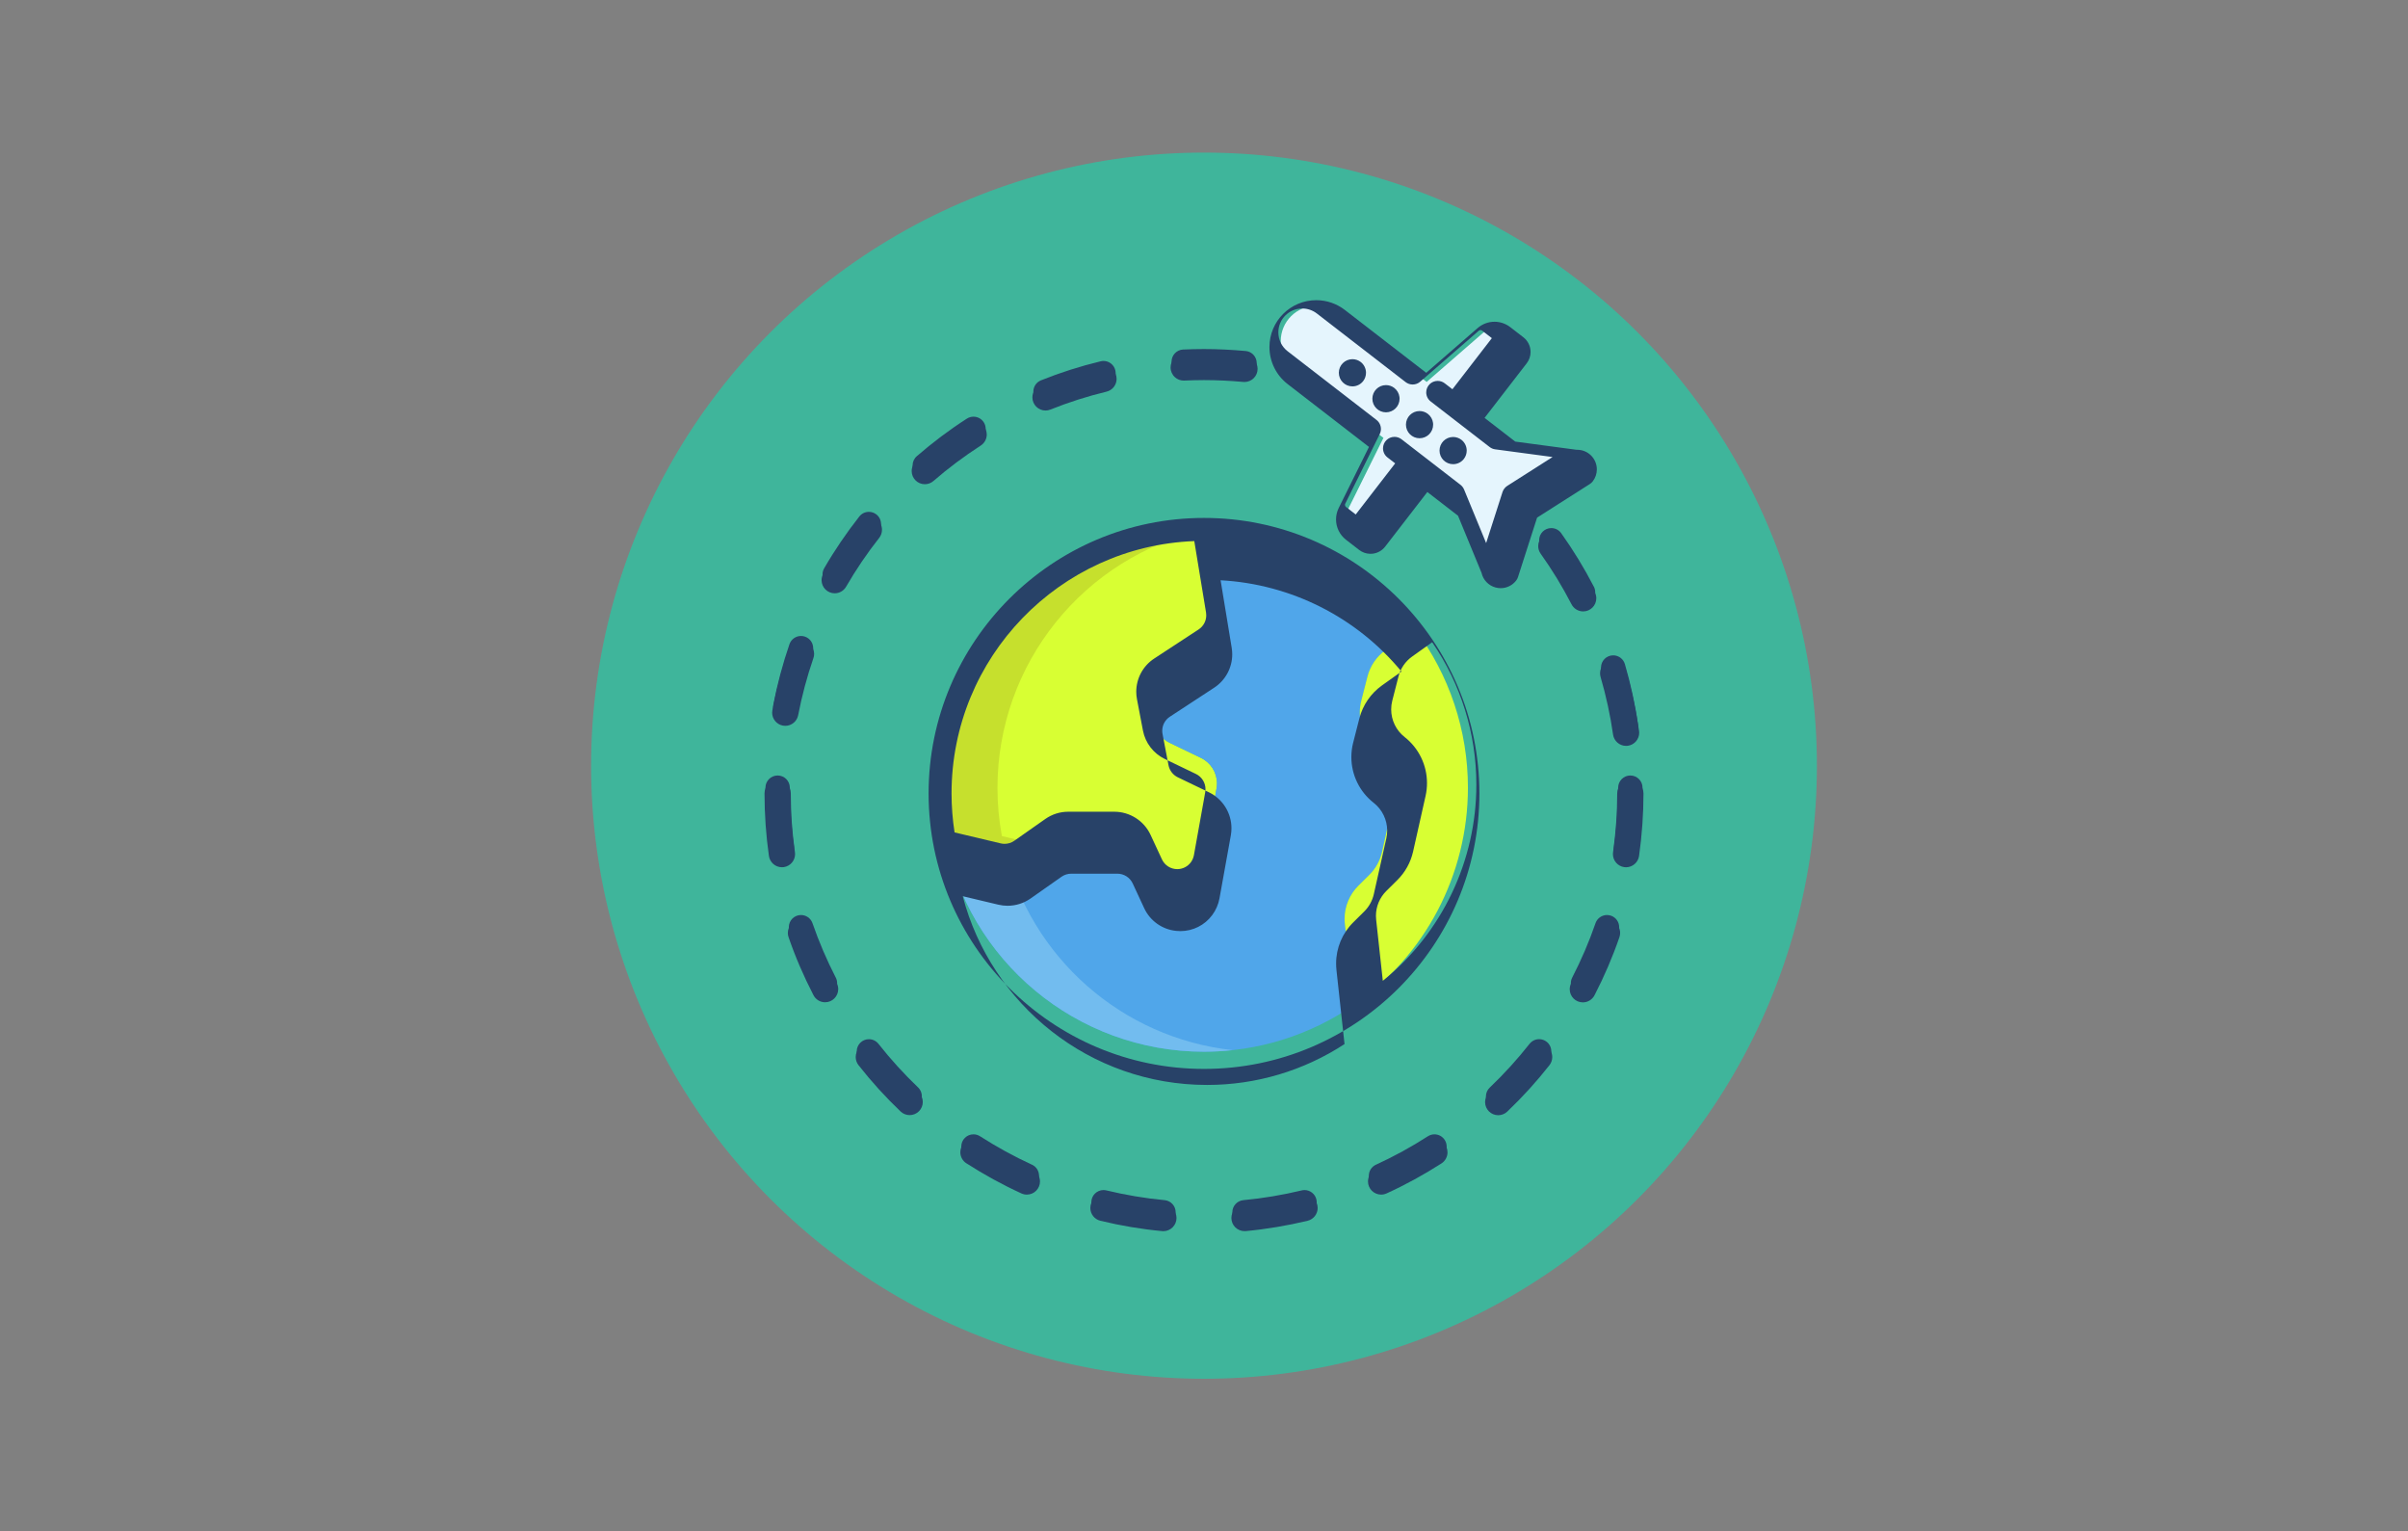 <?xml version="1.0" encoding="UTF-8"?>
<!DOCTYPE svg PUBLIC "-//W3C//DTD SVG 1.1//EN" "http://www.w3.org/Graphics/SVG/1.1/DTD/svg11.dtd">
<!-- Creator: CorelDRAW 2019 (64-Bit) -->
<svg xmlns="http://www.w3.org/2000/svg" xml:space="preserve" width="884px" height="562px" version="1.1" style="shape-rendering:geometricPrecision; text-rendering:geometricPrecision; image-rendering:optimizeQuality; fill-rule:evenodd; clip-rule:evenodd"
viewBox="0 0 1187.62 755.02"
 xmlns:xlink="http://www.w3.org/1999/xlink"
 data-name="Layer 1">
 <rect x="0" y="0" width="1187.62" height="755.02" fill="#808080" stroke="none"/>
 <defs>
  <style type="text/css">
   <![CDATA[
    .fil1 {fill:none}
    .fil0 {fill:#3FB59B}
    .fil7 {fill:#284268}
    .fil5 {fill:#50A6EA}
    .fil6 {fill:#72BCEF}
    .fil4 {fill:#C6E02D}
    .fil3 {fill:#D8FF33}
    .fil2 {fill:#E5F5FD}
   ]]>
  </style>
 </defs>
 <g id="Layer_x0020_1">
  <circle class="fil0" cx="593.81" cy="377.51" r="302.28"/>
  <rect class="fil1" width="1187.62" height="755.03"/>
  <g id="tour-pakages.svg">
   <path class="fil2" d="M724.25 204.23l20.81 16.07 32.33 4.32c0.17,-0.02 0.34,-0.03 0.51,-0.03 2.2,0 4,1.79 4,4 0,0.89 -0.3,1.75 -0.84,2.45l-27.74 17.67 -10.03 31.23c-0.75,0.98 -1.93,1.56 -3.17,1.56 -2.01,0 -3.71,-1.5 -3.97,-3.49l-12.4 -30.12 -20.81 -16.08 -24.25 31.39c-0.66,0.86 -1.68,1.36 -2.76,1.36 -0.77,0 -1.52,-0.25 -2.13,-0.73l-6.52 -5.02c-1.7,-1.33 -2.7,-3.37 -2.7,-5.53 0,-1.07 0.25,-2.13 0.72,-3.09l17.01 -34.31 -43.82 -33.84c-4.3,-3.3 -6.83,-8.42 -6.83,-13.84 0,-9.62 7.8,-17.43 17.43,-17.43 3.88,0 7.65,1.3 10.71,3.68l43.82 33.85 28.9 -25.13c1.27,-1.1 2.89,-1.71 4.57,-1.71 1.55,0 3.05,0.51 4.27,1.45l6.51 5.03c0.85,0.66 1.35,1.68 1.35,2.76 0,0.77 -0.26,1.52 -0.73,2.13l-24.24 31.4z"/>
   <path class="fil3" d="M600.41 298.27c0.12,0.75 0.18,1.51 0.18,2.27 0,4.72 -2.38,9.12 -6.33,11.71l-21.87 14.32c-3.94,2.59 -6.32,6.99 -6.32,11.71 0,0.88 0.08,1.76 0.25,2.62l2.94 15.39c0.83,4.35 3.68,8.06 7.67,9.98l15.36 7.4c4.84,2.33 7.92,7.23 7.92,12.6 0,0.83 -0.07,1.67 -0.22,2.49l-5.6 31.08c-0.38,2.14 -1.26,4.16 -2.56,5.9 -2.64,3.54 -6.8,5.62 -11.21,5.62 -5.44,0 -10.4,-3.16 -12.69,-8.1l-5.62 -12.12c-2.3,-4.94 -7.25,-8.1 -12.7,-8.1l-22.76 0c0,0 -0.01,0 -0.01,0 -2.87,0 -5.68,0.89 -8.03,2.54l-15.31 10.75c-2.35,1.65 -5.16,2.54 -8.04,2.54 -1.09,0 -2.17,-0.13 -3.23,-0.38l-26.4 -6.27 -0.01 0c-1.45,-7.8 -2.18,-15.77 -2.18,-23.73 0,-71.9 58.27,-130.23 130.18,-130.3l6.59 40.08z"/>
   <path class="fil4" d="M494.13 412.22l0 0c-1.45,-7.81 -2.18,-15.78 -2.18,-23.73 0,-61.19 42.6,-114.18 102.35,-127.31l-0.49 -2.99c-71.9,0.07 -130.17,58.4 -130.17,130.3 0,7.96 0.73,15.93 2.18,23.74l0.01 -0.01 26.4 6.27c1.06,0.25 2.14,0.38 3.23,0.38 2.88,0 5.69,-0.89 8.04,-2.54l2 -1.41 -11.37 -2.7z"/>
   <path class="fil5" d="M697.88 310.18l-14.51 10.33c-4.42,3.15 -7.59,7.78 -8.93,13.04l-3.06 11.94c-0.48,1.87 -0.73,3.8 -0.73,5.73 0,7.07 3.26,13.75 8.84,18.1 5.58,4.36 8.84,11.05 8.84,18.13 0,1.69 -0.18,3.38 -0.55,5.03l-6.18 27.55c-0.96,4.3 -3.13,8.22 -6.26,11.32l-5.39 5.34c-4.36,4.32 -6.81,10.21 -6.81,16.35 0,0.83 0.04,1.66 0.13,2.49l4.37 40.03 0.01 0.01c-21.7,14.95 -47.48,22.96 -73.83,22.96 -62.7,0 -116.51,-44.68 -128,-106.31l0.01 0 26.4 6.27c1.06,0.25 2.14,0.38 3.23,0.38 2.88,0 5.69,-0.89 8.04,-2.54l15.31 -10.75c2.35,-1.65 5.16,-2.54 8.03,-2.54 0,0 0.01,0 0.01,0l22.76 0c5.45,0 10.4,3.16 12.7,8.1l5.62 12.12c2.29,4.94 7.25,8.1 12.69,8.1 6.78,0 12.58,-4.86 13.77,-11.52l5.6 -31.08c0.15,-0.82 0.22,-1.66 0.22,-2.49 0,-5.37 -3.08,-10.27 -7.92,-12.6l-15.36 -7.4c-3.99,-1.92 -6.84,-5.63 -7.67,-9.98l-2.94 -15.39c-0.17,-0.86 -0.25,-1.74 -0.25,-2.62 0,-4.72 2.38,-9.12 6.32,-11.71l21.87 -14.32c3.95,-2.59 6.33,-6.99 6.33,-11.71 0,-0.76 -0.06,-1.52 -0.18,-2.27l-6.6 -40.08c0.03,0 0.08,0 0.11,0 40.9,0 79.43,19.28 103.95,51.99l0.01 0z"/>
   <path class="fil6" d="M495.54 418.85c-0.05,0 -0.09,0 -0.14,0 -1.07,0 -2.13,-0.12 -3.17,-0.36l-26.4 -6.27 -0.01 0c11.49,61.62 65.31,106.31 127.99,106.31 4.69,0 9.44,-0.27 14.1,-0.77 -54.53,-5.99 -99.5,-45.58 -112.37,-98.91l0 0z"/>
   <path class="fil3" d="M697.88 310.18c16.93,22.53 26.1,50 26.1,78.19 0,42.82 -21.07,82.91 -56.33,107.2l0 -0.01 -4.37 -40.03c-0.1,-0.83 -0.14,-1.66 -0.14,-2.49 0,-6.14 2.45,-12.03 6.81,-16.35l5.39 -5.34c3.13,-3.1 5.3,-7.02 6.27,-11.32l6.17 -27.55c0.37,-1.65 0.55,-3.34 0.55,-5.03 0,-7.08 -3.26,-13.77 -8.84,-18.13 -5.58,-4.35 -8.84,-11.03 -8.84,-18.1 0,-1.93 0.25,-3.86 0.73,-5.73l3.05 -11.94c1.35,-5.26 4.52,-9.89 8.94,-13.04l14.51 -10.33z"/>
   <g>
    <path class="fil7" d="M804.08 382.35c3.32,0.01 6.01,2.69 6.01,6.01 0,10.28 -0.74,20.59 -2.18,30.77 -0.41,2.97 -2.94,5.16 -5.93,5.17 -0.29,0 -0.58,-0.02 -0.86,-0.06 -2.96,-0.42 -5.16,-2.96 -5.16,-5.96 0,-0.28 0.02,-0.56 0.06,-0.84 1.35,-9.6 2.05,-19.33 2.05,-29.03 0,0 0,-0.05 0,-0.05 0.01,-3.32 2.7,-6.01 6.01,-6.01l0 0z"/>
    <path class="fil7" d="M807.91 357.6c0.04,0.28 0.06,0.57 0.06,0.85 0,2.99 -2.19,5.52 -5.15,5.95 -0.28,0.03 -0.57,0.05 -0.86,0.05 -2.99,0 -5.52,-2.2 -5.93,-5.16 -1.37,-9.62 -3.45,-19.16 -6.18,-28.48 -0.16,-0.54 -0.24,-1.11 -0.24,-1.69 0,-3.32 2.69,-6.01 6.01,-6.01 2.67,0 5.01,1.76 5.77,4.32 2.87,9.87 5.09,19.98 6.54,30.17l-0.02 0z"/>
    <path class="fil7" d="M794.54 451.47c2.42,0.84 4.04,3.12 4.04,5.68 0,0.67 -0.11,1.33 -0.33,1.97 -3.36,9.72 -7.47,19.25 -12.17,28.39 -1.03,1.99 -3.09,3.24 -5.34,3.24 0,0 -0.01,0 -0.01,0 -0.95,0 -1.9,-0.23 -2.74,-0.68 -2,-1.03 -3.25,-3.09 -3.25,-5.33 0,-0.96 0.23,-1.91 0.67,-2.76 4.44,-8.61 8.34,-17.64 11.49,-26.81 0.83,-2.41 3.11,-4.03 5.67,-4.03 0.67,0 1.34,0.12 1.96,0.33l0.01 0z"/>
    <path class="fil7" d="M786.09 289.25c0.44,0.86 0.67,1.8 0.67,2.76 0,3.31 -2.69,6 -6,6 -2.25,0 -4.31,-1.25 -5.34,-3.25 -4.43,-8.59 -9.55,-16.97 -15.17,-24.87 -0.75,-1.01 -1.15,-2.25 -1.15,-3.51 0,-3.32 2.68,-6.01 6,-6.01 1.96,0 3.79,0.96 4.91,2.56 5.96,8.36 11.37,17.22 16.07,26.33l0.01 -0.01z"/>
    <path class="fil7" d="M762.81 513.64c1.45,1.14 2.29,2.88 2.29,4.72 0,1.35 -0.45,2.66 -1.29,3.72 -6.34,8.06 -13.34,15.73 -20.78,22.82 -1.1,1.09 -2.61,1.7 -4.17,1.7 -3.32,0 -6.01,-2.69 -6.01,-6 0,-1.66 0.69,-3.25 1.9,-4.39 7.02,-6.7 13.63,-13.94 19.62,-21.56 1.15,-1.45 2.89,-2.3 4.73,-2.3 1.34,0 2.66,0.46 3.72,1.29l-0.01 0z"/>
    <path class="fil7" d="M712.53 562.04c0.63,0.97 0.96,2.1 0.96,3.25 0,2.04 -1.04,3.94 -2.75,5.05 -8.65,5.56 -17.71,10.55 -27.06,14.81 -0.81,0.37 -1.68,0.57 -2.57,0.57 -3.32,0 -6.01,-2.69 -6.01,-6.01 0,-2.38 1.41,-4.53 3.58,-5.49 8.81,-4.03 17.4,-8.74 25.55,-13.99 0.97,-0.62 2.1,-0.95 3.25,-0.95 2.04,0 3.95,1.04 5.05,2.76l0 0z"/>
    <path class="fil7" d="M649.23 591.34c0.11,0.46 0.17,0.94 0.17,1.42 0,2.77 -1.9,5.19 -4.59,5.84 -9.99,2.41 -20.21,4.13 -30.44,5.08 -0.19,0.01 -0.38,0.02 -0.57,0.02 -3.32,0 -6.01,-2.69 -6.01,-6 0,-3.1 2.36,-5.69 5.45,-5.98 9.66,-0.89 19.32,-2.54 28.75,-4.79 0.46,-0.12 0.93,-0.18 1.4,-0.18 2.77,0 5.19,1.9 5.84,4.59l0 0z"/>
    <path class="fil7" d="M614.37 173.05c3.09,0.29 5.44,2.88 5.44,5.98 0,3.32 -2.68,6.01 -6,6.01 -0.19,0 -0.38,-0.01 -0.57,-0.03 -6.47,-0.58 -13,-0.91 -19.5,-0.91 -3.21,0 -6.45,0.1 -9.64,0.23 -0.1,0 -0.2,0 -0.29,0 -3.32,0 -6.01,-2.69 -6.01,-6.01 0,-3.2 2.52,-5.85 5.73,-6 3.34,-0.13 6.83,-0.23 10.21,-0.23 6.87,0 13.8,0.35 20.62,0.97l0.01 -0.01z"/>
    <path class="fil7" d="M574.39 591.72c3.08,0.29 5.44,2.88 5.44,5.98 0,3.31 -2.68,6 -6,6 -0.18,0 -0.38,-0.01 -0.57,-0.02 -10.24,-0.96 -20.45,-2.69 -30.44,-5.08 -2.69,-0.66 -4.58,-3.07 -4.58,-5.84 0,-3.32 2.69,-6.01 6.01,-6.01 0.47,0 0.94,0.06 1.39,0.17 9.43,2.26 19.09,3.91 28.74,4.81l0.01 -0.01z"/>
    <path class="fil7" d="M550.07 182.56c0.11,0.46 0.17,0.94 0.17,1.42 0,2.77 -1.9,5.18 -4.6,5.83 -9.44,2.27 -18.73,5.27 -27.76,8.87 -0.71,0.28 -1.47,0.43 -2.23,0.43 -3.32,0 -6.01,-2.69 -6.01,-6.01 0,-2.46 1.49,-4.67 3.77,-5.58 9.53,-3.83 19.41,-6.97 29.41,-9.38 0.46,-0.12 0.94,-0.18 1.42,-0.18 2.77,0 5.18,1.9 5.83,4.6l0 0z"/>
    <path class="fil7" d="M508.94 574.22c2.14,0.97 3.51,3.11 3.51,5.46 0,3.32 -2.69,6.01 -6,6.01 -0.01,0 -0.01,0 -0.01,0 0,0 -0.01,0 -0.01,0 -0.86,0 -1.71,-0.19 -2.48,-0.55 -9.33,-4.27 -18.48,-9.26 -27.1,-14.82 -1.71,-1.09 -2.75,-3 -2.75,-5.04 0,-3.32 2.69,-6.01 6.01,-6.01 1.15,0 2.28,0.33 3.25,0.96 8.17,5.23 16.76,9.95 25.57,14l0.01 -0.01z"/>
    <path class="fil7" d="M485.18 208.19c0.62,0.96 0.96,2.09 0.96,3.25 0,2.04 -1.04,3.94 -2.76,5.05 -8.13,5.25 -15.99,11.14 -23.32,17.48 -1.1,0.96 -2.51,1.49 -3.96,1.49 -3.32,0 -6.01,-2.69 -6.01,-6.01 0,-1.75 0.77,-3.41 2.1,-4.55 7.77,-6.73 16.06,-12.98 24.7,-18.52 0.96,-0.61 2.09,-0.94 3.24,-0.94 2.04,0 3.94,1.03 5.05,2.75l0 0z"/>
    <path class="fil7" d="M452.85 536.19c1.16,1.13 1.81,2.69 1.81,4.31 0,3.31 -2.69,6 -6,6 -1.53,0 -2.99,-0.58 -4.11,-1.62 -7.4,-7.09 -14.41,-14.78 -20.75,-22.83 -0.83,-1.04 -1.27,-2.34 -1.27,-3.67 0,-3.32 2.69,-6.01 6.01,-6.01 1.83,0 3.55,0.83 4.69,2.25 5.98,7.62 12.61,14.88 19.61,21.58l0.01 -0.01z"/>
    <path class="fil7" d="M432.24 253.64c1.45,1.15 2.29,2.89 2.29,4.73 0,1.35 -0.45,2.66 -1.29,3.72 -6.02,7.62 -11.51,15.74 -16.37,24.13 -1.06,1.85 -3.05,3 -5.19,3 0,0 -0.01,0 -0.01,0 0,0 -0.01,0 -0.02,0 -1.05,0 -2.08,-0.29 -2.98,-0.82 -1.85,-1.07 -3,-3.05 -3,-5.2 0,-1.05 0.28,-2.09 0.81,-3.01 5.14,-8.89 10.98,-17.46 17.34,-25.54 1.12,-1.44 2.86,-2.29 4.71,-2.29 1.34,0 2.65,0.45 3.71,1.28l0 0z"/>
    <path class="fil7" d="M412.2 481.97c0.44,0.85 0.67,1.8 0.67,2.75 0,3.32 -2.69,6.01 -6.01,6.01 -2.24,0 -4.3,-1.26 -5.33,-3.25 -4.71,-9.12 -8.82,-18.67 -12.17,-28.38 -0.21,-0.62 -0.32,-1.29 -0.32,-1.96 0,-3.31 2.69,-6 6,-6 2.56,0 4.84,1.62 5.68,4.04 3.17,9.15 7.03,18.16 11.47,26.8l0.01 -0.01z"/>
    <path class="fil7" d="M397.01 313.89c2.42,0.83 4.05,3.11 4.05,5.68 0,0.66 -0.12,1.33 -0.33,1.96 -3.18,9.16 -5.72,18.61 -7.54,28.15 -0.53,2.83 -3,4.88 -5.88,4.88 -0.38,0 -0.77,-0.03 -1.14,-0.1 -2.83,-0.54 -4.88,-3.01 -4.88,-5.89 0,-0.38 0.04,-0.77 0.11,-1.14 1.94,-10.09 4.63,-20.13 7.96,-29.82 0.84,-2.42 3.13,-4.05 5.69,-4.05 0.67,0 1.33,0.11 1.96,0.33l0 0z"/>
    <path class="fil7" d="M391.59 417.44c0.04,0.28 0.06,0.57 0.06,0.85 0,2.99 -2.2,5.52 -5.15,5.94 -0.29,0.04 -0.57,0.06 -0.86,0.06 -2.99,0 -5.52,-2.2 -5.94,-5.16 -1.43,-10.16 -2.18,-20.49 -2.18,-30.77 0,0 0,0 0,0 0,-3.32 2.7,-6.01 6.02,-6.01 3.31,0 6,2.69 6,6 0,-0.01 0,0.02 0,0.02 0,9.72 0.71,19.45 2.06,29.07l-0.01 0z"/>
    <path class="fil7" d="M579.48 185.99c1.16,1.06 2.68,1.65 4.26,1.65 0.12,0 0.25,-0.01 0.37,-0.01 3.18,-0.13 6.47,-0.23 9.68,-0.23 6.48,0 12.98,0.33 19.41,0.91 0.2,0.02 0.41,0.03 0.61,0.03 3.56,-0.03 6.44,-2.92 6.44,-6.48 0,-3.33 -2.53,-6.12 -5.84,-6.45 -6.83,-0.62 -13.73,-0.97 -20.6,-0.97 -3.41,0 -6.93,0.11 -10.31,0.25 -3.45,0.16 -6.17,3.02 -6.17,6.48 0,1.84 0.78,3.59 2.15,4.82l0 0z"/>
    <path class="fil7" d="M515.65 202.4c0.83,0 1.65,-0.16 2.41,-0.47 8.97,-3.58 18.28,-6.58 27.69,-8.83 2.91,-0.71 4.96,-3.32 4.96,-6.31 0,-3.58 -2.9,-6.48 -6.48,-6.48 -0.51,0 -1.02,0.06 -1.52,0.18 -10.01,2.44 -19.91,5.6 -29.47,9.41 -2.46,0.99 -4.07,3.37 -4.07,6.02 0,3.58 2.9,6.48 6.48,6.48 0,0 0,0 0,0l0 0z"/>
    <path class="fil7" d="M483.64 219.72c1.88,-1.19 3.03,-3.26 3.03,-5.49 0,-3.58 -2.9,-6.48 -6.48,-6.48 -1.27,0 -2.51,0.37 -3.57,1.07 -8.68,5.58 -16.97,11.8 -24.75,18.54 -1.41,1.24 -2.23,3.02 -2.23,4.9 0,3.58 2.91,6.48 6.48,6.48 1.56,0 3.07,-0.56 4.25,-1.58 7.29,-6.33 15.14,-12.2 23.27,-17.44l0 0z"/>
    <path class="fil7" d="M671.11 178.48c-1.17,-0.9 -2.62,-1.39 -4.1,-1.39 -3.7,0 -6.7,3 -6.7,6.7 0,3.7 3,6.71 6.7,6.71 2.08,0 4.04,-0.97 5.31,-2.61 0.9,-1.17 1.39,-2.61 1.39,-4.1 0,-2.07 -0.96,-4.04 -2.6,-5.31l0 0z"/>
    <path class="fil7" d="M687.66 191.27c-1.17,-0.91 -2.62,-1.4 -4.1,-1.4 -3.7,0 -6.71,3 -6.71,6.71 0,3.7 3.01,6.71 6.71,6.71 3.71,0 6.71,-3.01 6.71,-6.71 0,-0.28 -0.02,-0.57 -0.06,-0.85 -0.22,-1.77 -1.14,-3.37 -2.55,-4.46l0 0z"/>
    <path class="fil7" d="M704.21 204.05c-1.17,-0.9 -2.61,-1.39 -4.09,-1.39 -3.71,0 -6.71,3 -6.71,6.71 0,3.7 3,6.7 6.71,6.7 3.7,0 6.7,-3 6.7,-6.7 0,-0.29 -0.01,-0.58 -0.05,-0.86 -0.22,-1.76 -1.15,-3.37 -2.56,-4.46l0 0z"/>
    <path class="fil7" d="M720.77 216.85c-1.17,-0.91 -2.61,-1.4 -4.1,-1.4 -3.7,0 -6.7,3 -6.7,6.71 0,3.7 3,6.7 6.7,6.7 2.08,0 4.04,-0.96 5.31,-2.6 0.91,-1.18 1.4,-2.62 1.4,-4.1 0,-2.08 -0.97,-4.05 -2.61,-5.32l0 0.01z"/>
    <path class="fil7" d="M641.87 589.28c-9.43,2.26 -19.03,3.9 -28.68,4.8 -3.33,0.31 -5.87,3.1 -5.87,6.44 0,3.58 2.9,6.48 6.47,6.48 0.2,0 0.41,0 0.62,-0.02 10.23,-0.95 20.51,-2.7 30.52,-5.09 2.89,-0.71 4.94,-3.32 4.94,-6.31 0,-3.58 -2.9,-6.48 -6.48,-6.48 -0.51,0 -1.02,0.06 -1.52,0.18l0 0z"/>
    <path class="fil7" d="M574.43 594.08c-9.62,-0.89 -19.26,-2.51 -28.68,-4.78 -0.5,-0.13 -1.01,-0.19 -1.52,-0.19 -3.58,0 -6.48,2.9 -6.48,6.48 0,2.99 2.05,5.6 4.96,6.3 10.02,2.43 20.23,4.15 30.49,5.1 0.21,0.02 0.41,0.03 0.62,0.03 3.56,-0.04 6.43,-2.93 6.43,-6.49 0,-3.32 -2.52,-6.11 -5.82,-6.44l0 -0.01z"/>
    <path class="fil7" d="M766.19 262.85c-0.35,-0.06 -0.71,-0.09 -1.07,-0.09 -3.58,0 -6.48,2.9 -6.48,6.48 0,1.35 0.42,2.66 1.21,3.76 5.63,7.87 10.7,16.21 15.15,24.81 1.09,2.23 3.35,3.64 5.82,3.64 3.58,0 6.48,-2.91 6.48,-6.48 0,-1.09 -0.27,-2.15 -0.79,-3.1 -4.72,-9.14 -10.13,-18.04 -16.1,-26.4 -1,-1.39 -2.52,-2.34 -4.22,-2.62l0 0z"/>
    <path class="fil7" d="M703.98 562.67c-8.12,5.24 -16.7,9.91 -25.49,13.93 -2.32,1.07 -3.8,3.37 -3.8,5.91 0,3.58 2.91,6.48 6.48,6.48 0.93,0 1.85,-0.2 2.7,-0.59 9.36,-4.26 18.47,-9.27 27.13,-14.83 1.82,-1.2 2.91,-3.24 2.91,-5.42 0,-3.58 -2.9,-6.48 -6.48,-6.48 -1.22,0 -2.42,0.35 -3.45,1l0 0z"/>
    <path class="fil7" d="M763.1 516.1c-1.14,-0.9 -2.55,-1.39 -4.01,-1.39 -1.98,0 -3.86,0.91 -5.09,2.47 -5.96,7.61 -12.56,14.84 -19.57,21.52 -1.27,1.21 -1.99,2.9 -1.99,4.67 0,3.57 2.9,6.48 6.48,6.48 1.66,0 3.25,-0.64 4.45,-1.78 7.44,-7.08 14.46,-14.79 20.81,-22.88 0.9,-1.14 1.39,-2.55 1.39,-4 0,-1.99 -0.91,-3.86 -2.47,-5.09l0 0z"/>
    <path class="fil7" d="M795.56 362.19c0.46,3.18 3.19,5.55 6.4,5.56 0.31,0 0.62,-0.02 0.92,-0.06 3.2,-0.46 5.57,-3.2 5.57,-6.42 0,-0.31 -0.02,-0.61 -0.07,-0.91 -1.45,-10.19 -3.66,-20.35 -6.54,-30.23 -0.81,-2.76 -3.34,-4.66 -6.22,-4.66 -3.58,0 -6.48,2.9 -6.48,6.48 0,0.62 0.09,1.23 0.26,1.82 2.71,9.29 4.79,18.82 6.16,28.41l0 0.01z"/>
    <path class="fil7" d="M794.69 453.85c-0.68,-0.23 -1.4,-0.35 -2.11,-0.35 -2.77,0 -5.23,1.75 -6.13,4.36 -3.15,9.14 -7.02,18.14 -11.46,26.74 -0.53,0.95 -0.81,2.03 -0.81,3.13 0,3.58 2.9,6.48 6.48,6.48 2.49,0 4.76,-1.43 5.84,-3.67 4.72,-9.16 8.84,-18.72 12.19,-28.46 0.24,-0.67 0.36,-1.39 0.36,-2.11 0,-2.76 -1.75,-5.22 -4.36,-6.12l0 0z"/>
    <path class="fil7" d="M386.08 357.75c0.4,0.08 0.81,0.11 1.22,0.11 3.11,0 5.78,-2.21 6.36,-5.26 1.82,-9.49 4.35,-18.94 7.5,-28.09 0.25,-0.68 0.37,-1.4 0.37,-2.12 0,-3.57 -2.9,-6.47 -6.48,-6.47 -2.76,0 -5.22,1.75 -6.13,4.36 -3.33,9.74 -6.05,19.79 -7.98,29.89 -0.08,0.39 -0.12,0.8 -0.12,1.21 0,3.11 2.21,5.78 5.26,6.37l0 0z"/>
    <path class="fil7" d="M509.14 576.62c-8.8,-4.03 -17.38,-8.74 -25.53,-13.97 -1.04,-0.67 -2.26,-1.03 -3.5,-1.03 -3.58,0 -6.48,2.9 -6.48,6.48 0,2.2 1.12,4.26 2.97,5.45 8.68,5.55 17.8,10.59 27.16,14.86 0.83,0.38 1.75,0.58 2.67,0.58 0.01,0 0.01,0 0.01,0 0,0 0,0 0,0 3.58,0 6.48,-2.9 6.48,-6.48 0,-2.54 -1.48,-4.84 -3.78,-5.89l0 0z"/>
    <path class="fil7" d="M392.06 420.2c-1.36,-9.6 -2.04,-19.3 -2.04,-29 0,0 0,-0.02 0,-0.02 0,-0.02 0,-0.05 0,-0.07 0,-3.58 -2.9,-6.48 -6.48,-6.48 -3.58,0 -6.48,2.9 -6.48,6.48 0,0.02 0,0.05 0,0.08 0,0.01 0,0.01 0,0.01 0,10.31 0.72,20.61 2.17,30.81 0.47,3.2 3.19,5.57 6.41,5.58 0.31,0 0.62,-0.02 0.92,-0.06 3.2,-0.46 5.57,-3.2 5.57,-6.43 0,-0.3 -0.02,-0.6 -0.07,-0.9l0 0z"/>
    <path class="fil7" d="M804.08 384.71c-3.57,0 -6.47,2.9 -6.48,6.48 0,0 0,0 0,0 0,9.69 -0.7,19.42 -2.04,29 -0.05,0.32 -0.07,0.62 -0.07,0.93 0,3.22 2.37,5.96 5.56,6.41 0.31,0.04 0.62,0.07 0.93,0.07 3.21,-0.02 5.94,-2.39 6.4,-5.57 1.43,-10.18 2.18,-20.55 2.18,-30.84 0,-3.58 -2.9,-6.48 -6.48,-6.48l0 0z"/>
    <path class="fil7" d="M401.17 457.85c-0.91,-2.61 -3.36,-4.36 -6.13,-4.36 -3.58,0 -6.48,2.9 -6.48,6.48 0,0.72 0.12,1.44 0.36,2.12 3.35,9.73 7.47,19.26 12.2,28.42 1.07,2.23 3.33,3.65 5.81,3.65 3.58,0 6.48,-2.91 6.48,-6.48 0,-1.09 -0.27,-2.15 -0.79,-3.1 -4.45,-8.62 -8.29,-17.56 -11.45,-26.72l0 -0.01z"/>
    <path class="fil7" d="M433.6 517.16c-1.23,-1.56 -3.11,-2.47 -5.09,-2.47 -3.58,0 -6.48,2.9 -6.48,6.48 0,1.45 0.49,2.87 1.39,4.01 6.35,8.09 13.35,15.78 20.8,22.88 1.2,1.11 2.78,1.74 4.42,1.74 3.58,0 6.48,-2.91 6.48,-6.48 0,-1.75 -0.7,-3.42 -1.95,-4.64 -7.01,-6.67 -13.61,-13.93 -19.58,-21.53l0.01 0.01z"/>
    <path class="fil7" d="M432.53 256.11c-1.14,-0.9 -2.55,-1.39 -4,-1.39 -1.99,0 -3.87,0.91 -5.1,2.47 -6.35,8.09 -12.2,16.69 -17.36,25.6 -0.57,0.99 -0.87,2.11 -0.87,3.25 0,3.57 2.9,6.48 6.48,6.48 2.31,0 4.45,-1.24 5.61,-3.24 4.85,-8.36 10.32,-16.48 16.32,-24.07 0.9,-1.14 1.39,-2.56 1.39,-4.01 0,-1.99 -0.91,-3.86 -2.47,-5.09l0 0z"/>
    <path class="fil7" d="M737.6 289.65c0.82,0.23 1.68,0.34 2.53,0.34 2.99,0 5.82,-1.39 7.64,-3.76 0.4,-0.52 0.71,-1.1 0.91,-1.73l9.41 -29.29 26.02 -16.57c0.55,-0.35 1.04,-0.8 1.44,-1.32 1.3,-1.69 2.01,-3.76 2.01,-5.9 0,-5.34 -4.33,-9.66 -9.66,-9.66 -0.11,0 -0.23,0 -0.34,0l-30.24 -4.04 -15.13 -11.69 20.78 -26.91c1.24,-1.6 1.91,-3.57 1.91,-5.59 0,-2.83 -1.31,-5.51 -3.55,-7.24l-6.51 -5.03c-2.22,-1.7 -4.93,-2.63 -7.73,-2.63 -3.04,0 -5.99,1.1 -8.29,3.09l-25.39 22.08 -40.15 -31c-4.03,-3.11 -8.99,-4.8 -14.08,-4.8 -12.75,0 -23.09,10.34 -23.09,23.1 0,7.14 3.3,13.87 8.94,18.24l40.15 31.01 -14.95 30.15c-0.85,1.74 -1.3,3.66 -1.3,5.6 0,3.92 1.81,7.61 4.9,10.01l6.51 5.03c1.59,1.24 3.55,1.91 5.57,1.91 0,0 0,0 0,0 0.4,0 0.79,-0.02 1.19,-0.07 2.4,-0.31 4.59,-1.56 6.07,-3.49l20.79 -26.91 15.13 11.69 11.61 28.18c0.78,3.49 3.44,6.27 6.9,7.2l0 0zm-15.52 -48.29c-0.37,-0.92 -0.99,-1.72 -1.77,-2.33l-29.09 -22.46c-0.99,-0.77 -2.21,-1.18 -3.46,-1.18 -3.13,0 -5.66,2.53 -5.66,5.66 0,1.75 0.81,3.41 2.2,4.48l3.8 2.93 -19.46 25.2 -4.79 -3.7c-0.32,-0.25 -0.51,-0.64 -0.51,-1.05 0,-0.2 0.04,-0.4 0.13,-0.57l17.01 -34.32c0.39,-0.78 0.59,-1.64 0.59,-2.51 0,-1.75 -0.81,-3.41 -2.2,-4.48l-43.82 -33.85c-2.88,-2.22 -4.57,-5.67 -4.57,-9.31 0,-6.5 5.27,-11.77 11.77,-11.77 2.6,0 5.14,0.86 7.2,2.45l43.81 33.85c0.99,0.76 2.21,1.18 3.46,1.18 1.37,0 2.69,-0.49 3.72,-1.39l28.89 -25.12c0.24,-0.21 0.54,-0.32 0.86,-0.32 0.29,0 0.57,0.09 0.8,0.27l4.79 3.7 -19.45 25.19 -3.8 -2.93c-0.99,-0.77 -2.21,-1.18 -3.46,-1.18 -3.13,0 -5.66,2.53 -5.66,5.66 0,1.75 0.81,3.41 2.2,4.48l29.09 22.47c0.79,0.61 1.72,1 2.71,1.13l28.32 3.79 -22.35 14.23c-1.11,0.71 -1.94,1.79 -2.35,3.05l-8.07 25.15 -10.88 -26.4z"/>
    <path class="fil7" d="M593.81 255.36c-74.9,0 -135.83,60.93 -135.83,135.83 0,74.9 60.93,135.83 135.83,135.83 74.9,0 135.83,-60.93 135.83,-135.83 0,-74.9 -60.93,-135.83 -135.83,-135.83zm-124.51 135.83c0,-67.05 53.28,-121.88 119.72,-124.41l5.8 35.24c0.07,0.44 0.1,0.89 0.1,1.35 0,2.81 -1.41,5.43 -3.76,6.97l-21.87 14.32c-5.54,3.61 -8.89,9.79 -8.89,16.41 0,1.25 0.12,2.49 0.36,3.72l2.94 15.39c1.17,6.11 5.17,11.31 10.77,14.02l15.37 7.4c2.88,1.39 4.71,4.31 4.71,7.52 0,0.49 -0.04,0.98 -0.13,1.46l-5.59 31.09c-0.24,1.27 -0.76,2.47 -1.53,3.51 -1.58,2.1 -4.05,3.34 -6.68,3.34 -3.24,0 -6.19,-1.88 -7.55,-4.82l-5.63 -12.12c-3.24,-6.92 -10.19,-11.35 -17.83,-11.37l-22.76 0c-0.01,0 -0.02,0 -0.03,0 -4.03,0 -7.97,1.25 -11.27,3.57l-15.3 10.75c-1.41,0.98 -3.08,1.51 -4.79,1.51 -0.65,0 -1.3,-0.08 -1.93,-0.23l-22.74 -5.4c-0.99,-6.35 -1.49,-12.78 -1.49,-19.2 0,0 0,-0.01 0,-0.01l0 -0.01zm189.83 87l3.99 36.58c-20.12,13.15 -43.64,20.15 -67.68,20.15 -0.05,0 -0.09,0 -0.14,0 -57.79,0 -106.5,-39.57 -120.48,-93.05l17.59 4.18c1.48,0.35 3,0.53 4.53,0.53 4.04,0 7.99,-1.25 11.3,-3.56l15.3 -10.75c1.4,-0.98 3.07,-1.51 4.77,-1.51 0.01,0 0.02,0 0.02,0l22.77 0c3.24,0 6.18,1.88 7.55,4.82l5.63 12.12c2.89,6.29 8.91,10.58 15.8,11.26 0.69,0.08 1.39,0.11 2.08,0.11 0.01,0 0.03,0 0.04,0 6.17,0 11.98,-2.92 15.65,-7.88 1.82,-2.45 3.06,-5.29 3.6,-8.29l5.6 -31.09c0.2,-1.13 0.3,-2.29 0.3,-3.45 0,-7.55 -4.32,-14.45 -11.12,-17.74l-15.36 -7.39c-2.37,-1.15 -4.07,-3.36 -4.57,-5.95l-2.94 -15.39c-0.1,-0.52 -0.15,-1.05 -0.15,-1.58 0,-2.8 1.42,-5.42 3.77,-6.95l21.87 -14.32c5.54,-3.63 8.88,-9.82 8.88,-16.45 0,-1.07 -0.09,-2.13 -0.26,-3.18l-5.48 -33.32c34.71,1.87 67.09,18.19 89.21,45l-9.62 6.85c-5.52,3.94 -9.47,9.7 -11.15,16.25l-3.05 11.95c-0.6,2.31 -0.9,4.71 -0.9,7.1 0,8.82 4.06,17.16 11.02,22.59 4.2,3.3 6.65,8.36 6.65,13.7 0,1.26 -0.14,2.53 -0.41,3.76l-6.18 27.55c-0.72,3.24 -2.36,6.2 -4.71,8.53l-5.39 5.34c-5.44,5.35 -8.5,12.68 -8.5,20.31 0,1.06 0.06,2.12 0.17,3.18l0 -0.01zm69 -91.26c0,-0.01 0,0.01 0,0.01 0,37.52 -16.97,73.06 -46.13,96.65l-3.28 -30.12c-0.07,-0.63 -0.11,-1.27 -0.11,-1.91 0,-4.62 1.85,-9.05 5.14,-12.29l5.39 -5.34c3.89,-3.84 6.6,-8.74 7.8,-14.09l6.18 -27.55c0.45,-2.04 0.67,-4.13 0.67,-6.22 0,-8.83 -4.05,-17.19 -11,-22.65 -4.2,-3.28 -6.66,-8.32 -6.66,-13.66 0,-1.45 0.18,-2.9 0.54,-4.3l3.06 -11.94c1.01,-3.97 3.4,-7.46 6.74,-9.83l9.88 -7.04c14.18,20.64 21.78,45.1 21.78,70.14 0,0.03 0,0.11 0,0.14l0 0z"/>
   </g>
  </g>
 </g>
</svg>

